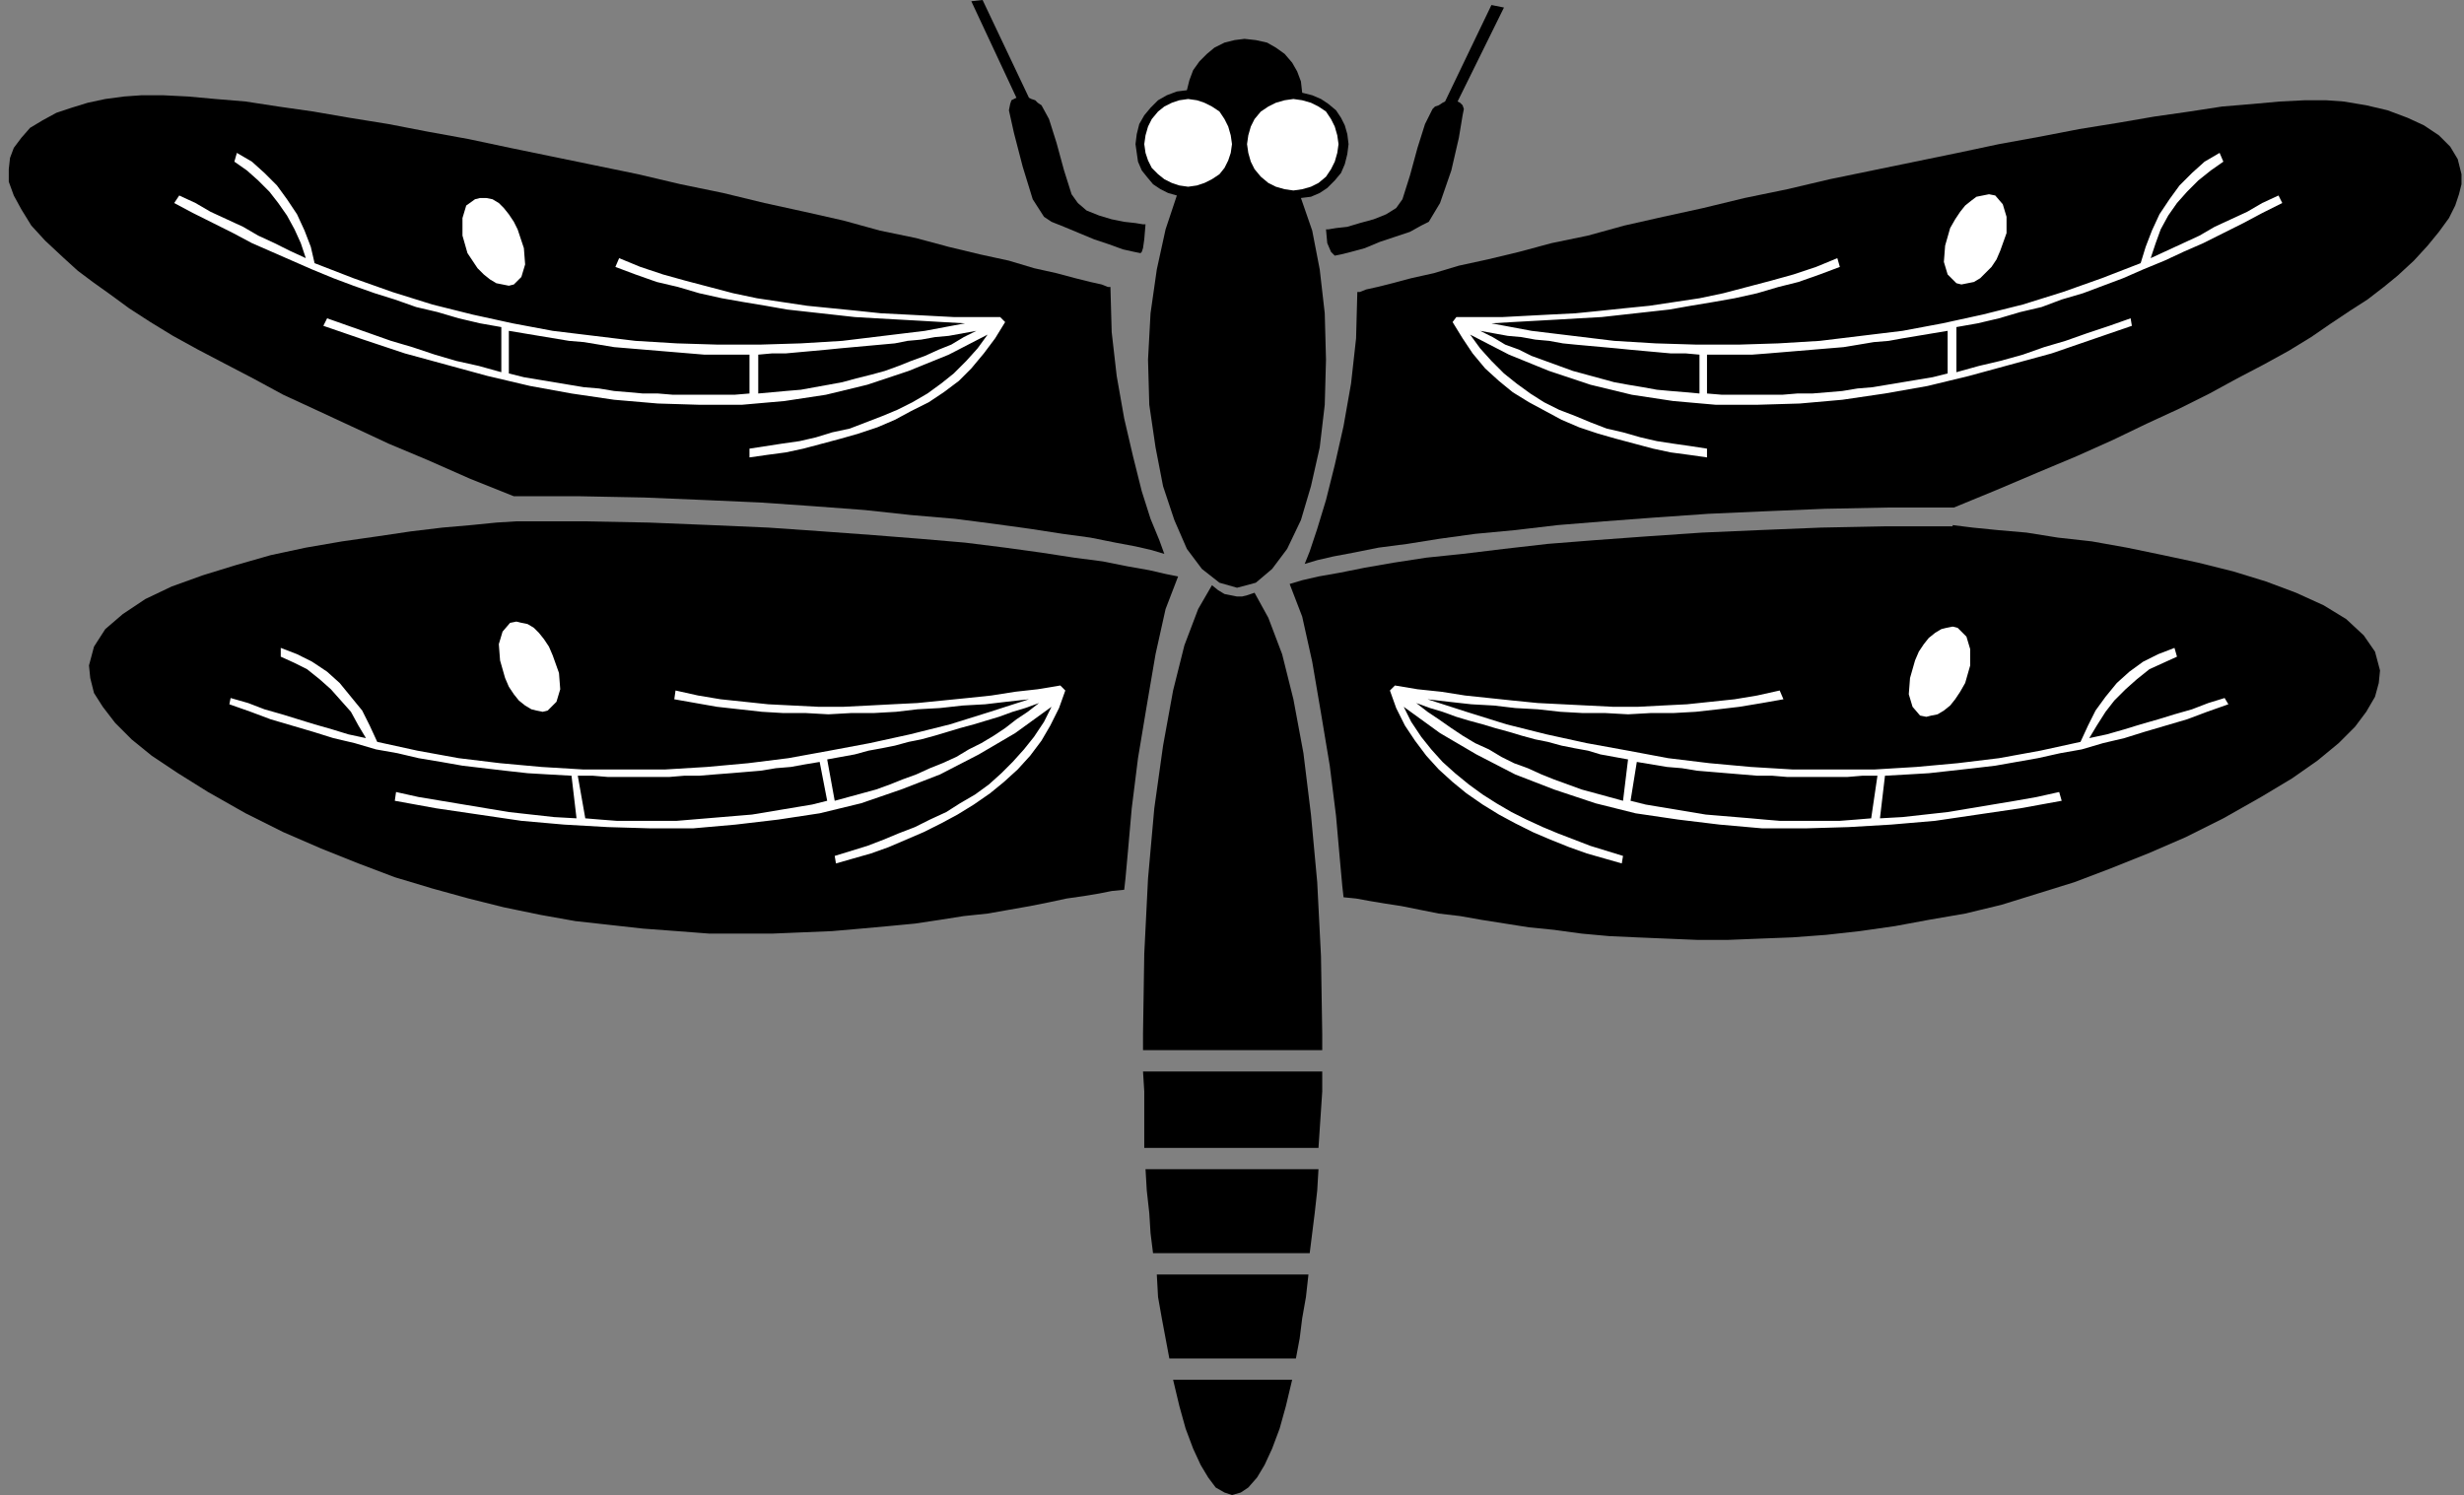<?xml version="1.0" encoding="UTF-8" standalone="no"?>
<!DOCTYPE svg PUBLIC "-//W3C//DTD SVG 1.0//EN" "http://www.w3.org/TR/2001/REC-SVG-20010904/DTD/svg10.dtd">
<svg xmlns="http://www.w3.org/2000/svg" xmlns:xlink="http://www.w3.org/1999/xlink" fill-rule="evenodd" height="1.193in" preserveAspectRatio="none" stroke-linecap="round" viewBox="0 0 1966 1193" width="1.966in">
<rect x="0" y="0" width="1966" height="1193" fill="#808080" stroke="none"/>
<style type="text/css">
.brush0 { fill: rgb(255,255,255); }
.pen0 { stroke: rgb(0,0,0); stroke-width: 1; stroke-linejoin: round; }
.brush1 { fill: none; }
.pen1 { stroke: none; }
.brush2 { fill: rgb(0,0,0); }
</style>
<g>
<polygon class="pen1 brush2" points="914,179 912,179 906,178 897,177 887,175 877,172 867,168 860,162 855,155 849,136 843,114 837,95 831,84 828,82 826,80 823,79 821,78 784,0 775,1 811,78 809,79 807,80 806,83 805,88 809,106 816,133 824,159 833,173 839,177 849,181 861,186 873,191 885,195 896,199 905,201 910,202 911,201 912,198 913,191 914,179"/>
<polygon class="pen1 brush2" points="1058,183 1060,183 1066,182 1075,181 1085,178 1096,175 1106,171 1114,166 1119,159 1125,140 1131,118 1137,99 1143,87 1145,85 1148,84 1151,82 1153,81 1190,4 1200,6 1163,81 1165,82 1167,84 1168,87 1167,92 1164,110 1158,136 1149,162 1140,177 1134,180 1125,185 1113,189 1101,193 1089,198 1078,201 1070,203 1065,204 1064,203 1062,201 1059,194 1058,183"/>
<polygon class="pen1 brush2" points="1558,419 1574,421 1594,423 1617,425 1642,429 1669,432 1697,437 1726,443 1754,449 1782,456 1808,464 1832,473 1854,483 1872,494 1886,507 1895,520 1899,535 1898,545 1895,556 1888,568 1879,580 1866,593 1849,607 1829,621 1804,636 1774,653 1744,668 1714,681 1684,693 1655,704 1626,713 1597,722 1568,729 1539,734 1512,739 1484,743 1457,746 1430,748 1404,749 1379,750 1354,750 1330,749 1306,748 1284,747 1262,745 1240,742 1220,740 1201,737 1182,734 1165,731 1148,729 1133,726 1118,723 1105,721 1093,719 1082,717 1072,716 1071,707 1069,685 1066,651 1061,611 1054,569 1047,528 1039,492 1029,466 1039,463 1052,460 1069,457 1089,453 1112,449 1138,445 1167,442 1200,438 1235,434 1273,431 1314,428 1358,425 1404,423 1453,421 1504,420 1558,420 1558,419"/>
<polygon class="pen1 brush2" points="1083,233 1085,233 1090,231 1099,229 1111,226 1126,222 1144,218 1164,212 1187,207 1212,201 1238,194 1267,188 1296,180 1327,173 1359,166 1392,158 1426,151 1460,143 1494,136 1528,129 1562,122 1595,115 1628,109 1659,103 1690,98 1719,93 1747,89 1773,85 1797,83 1819,81 1839,80 1856,80 1870,81 1888,84 1905,88 1921,94 1934,100 1946,108 1955,117 1961,127 1964,139 1964,147 1962,155 1959,164 1954,174 1946,185 1937,196 1926,208 1913,220 1902,229 1889,239 1875,248 1860,258 1844,269 1826,280 1806,291 1785,302 1763,314 1739,326 1713,338 1686,351 1657,364 1626,377 1593,391 1559,405 1506,405 1456,406 1408,408 1363,410 1320,413 1280,416 1243,419 1209,423 1177,426 1148,430 1123,434 1100,437 1080,441 1064,444 1051,447 1041,450 1045,440 1051,422 1058,399 1065,371 1072,340 1078,306 1082,270 1083,233"/>
<polygon class="pen1 brush2" points="412,416 396,417 376,419 353,421 328,424 301,428 273,432 244,437 216,443 188,451 162,459 137,468 116,478 98,490 84,502 75,516 71,531 72,541 75,553 82,564 92,577 105,590 121,603 142,617 166,632 196,649 226,664 256,677 286,689 315,700 345,709 374,717 402,724 431,730 459,735 486,738 513,741 540,743 566,745 591,745 616,745 640,744 664,743 687,741 709,739 730,737 750,734 769,731 788,729 805,726 822,723 837,720 851,717 865,715 877,713 887,711 897,710 898,701 900,679 903,645 908,605 915,563 922,522 930,486 940,460 930,458 917,455 900,452 880,448 857,445 831,441 802,437 770,433 735,430 697,427 656,424 613,421 567,419 518,417 466,416 412,416 412,416"/>
<polygon class="pen1 brush2" points="886,229 884,229 879,227 870,225 858,222 843,218 825,214 805,208 782,203 757,197 731,190 702,184 673,176 642,169 610,162 577,154 543,147 509,139 475,132 441,125 407,118 374,111 341,105 310,99 279,94 250,89 222,85 196,81 172,79 150,77 130,76 113,76 99,77 84,79 70,82 57,86 45,90 34,96 24,102 17,110 11,118 8,126 7,135 7,145 11,156 17,167 25,180 36,192 51,206 62,216 74,225 88,235 103,246 120,257 138,268 158,279 179,290 202,302 226,315 252,327 280,340 310,354 341,367 375,382 410,396 463,396 514,397 562,399 607,401 650,404 690,407 727,411 762,414 793,418 822,422 848,426 870,429 890,433 906,436 919,439 929,442 925,431 918,414 911,392 904,364 897,334 891,300 887,265 886,229"/>
<polygon class="pen1 brush2" points="1055,838 1055,835 1055,831 1055,828 1055,825 1054,763 1051,704 1046,650 1040,601 1032,558 1023,522 1012,493 1001,473 998,474 995,475 991,476 987,476 982,475 977,474 972,471 967,467 956,486 945,515 936,551 928,595 921,645 916,701 913,761 912,825 912,828 912,831 912,835 912,838 1055,838"/>
<polygon class="pen1 brush2" points="1052,916 1053,901 1054,886 1055,871 1055,855 912,855 913,871 913,886 913,901 913,916 1052,916"/>
<polygon class="pen1 brush2" points="1045,1000 1047,984 1049,968 1051,950 1052,933 914,933 915,950 917,968 918,984 920,1000 1045,1000"/>
<polygon class="pen1 brush2" points="1034,1084 1037,1068 1039,1052 1042,1035 1044,1017 923,1017 924,1035 927,1052 930,1068 933,1084 1034,1084"/>
<polygon class="pen1 brush2" points="983,1193 990,1191 996,1187 1003,1179 1009,1169 1015,1156 1021,1140 1026,1122 1031,1101 936,1101 941,1122 946,1140 952,1156 958,1169 964,1179 970,1187 977,1191 983,1193"/>
<polygon class="pen1 brush2" points="987,469 1002,465 1015,454 1027,438 1038,415 1046,388 1053,357 1057,323 1058,287 1057,250 1053,215 1047,184 1038,158 1046,157 1053,154 1059,150 1065,144 1070,138 1073,131 1075,123 1076,115 1075,107 1073,100 1070,94 1066,88 1060,83 1054,79 1047,76 1039,74 1038,65 1035,57 1031,50 1025,43 1018,38 1011,34 1002,32 993,31 985,32 977,34 969,38 963,43 957,49 952,56 949,64 947,72 939,73 931,76 924,80 918,86 913,92 909,99 907,107 906,115 907,122 908,129 911,136 915,141 920,147 926,151 932,154 939,156 930,183 923,215 918,250 916,287 917,323 922,357 928,388 937,415 947,438 959,454 973,465 987,469"/>
<polygon class="pen1 brush0" points="948,149 941,148 935,146 929,143 924,139 919,134 916,128 914,122 913,115 914,108 916,101 919,95 924,89 929,85 935,82 941,80 948,79 955,80 961,82 967,85 973,89 977,95 980,101 982,108 983,115 982,122 980,128 977,134 973,139 967,143 961,146 955,148 948,149 948,149"/>
<polygon class="pen1 brush0" points="1032,152 1039,151 1046,149 1052,146 1058,141 1062,135 1065,129 1067,122 1068,115 1067,108 1065,101 1062,95 1058,89 1052,85 1046,82 1039,80 1032,79 1025,80 1018,82 1012,85 1006,89 1001,95 998,101 996,108 995,115 996,122 998,129 1001,135 1006,141 1012,146 1018,149 1025,151 1032,152"/>
<polygon class="pen1 brush0" points="437,567 433,568 428,567 424,566 419,563 414,559 410,554 406,548 403,541 399,527 398,514 401,504 407,497 412,496 416,497 421,498 426,501 430,505 434,510 438,516 441,523 446,537 447,550 444,560 437,567"/>
<polygon class="pen1 brush0" points="410,227 406,228 401,227 396,226 391,223 386,219 381,214 377,208 373,202 369,188 369,174 372,164 379,159 383,158 388,158 393,159 398,162 402,166 406,171 410,177 413,183 418,198 419,211 416,221 410,227"/>
<polygon class="pen1 brush0" points="1532,571 1537,572 1541,571 1546,570 1551,567 1556,563 1560,558 1564,552 1568,545 1572,531 1572,518 1569,508 1562,501 1558,500 1553,501 1549,502 1544,505 1539,509 1535,514 1531,520 1528,527 1524,541 1523,554 1526,564 1532,571"/>
<polygon class="pen1 brush0" points="1561,226 1565,227 1570,226 1575,225 1580,222 1584,218 1589,213 1593,207 1596,200 1601,186 1601,173 1598,163 1592,156 1587,155 1582,156 1577,157 1573,160 1568,164 1564,169 1560,175 1556,182 1552,196 1551,209 1554,219 1561,226"/>
<polygon class="pen1 brush0" points="598,365 612,363 627,361 641,358 656,354 671,350 685,346 700,341 714,335 727,328 741,321 753,313 765,304 775,294 785,282 794,270 802,257 798,253 780,253 761,253 742,252 723,251 703,250 684,248 664,246 644,244 624,241 604,238 585,234 566,229 547,224 529,219 511,213 494,206 491,213 507,219 524,225 541,229 558,234 576,238 593,241 611,244 628,247 646,249 664,251 682,253 699,254 717,255 735,256 752,257 770,258 738,264 705,268 672,272 639,274 606,275 573,275 540,274 507,272 474,268 441,264 409,258 377,251 345,243 313,233 282,222 251,210 248,197 243,184 237,171 229,159 221,148 211,138 201,129 189,122 187,129 197,136 206,144 215,153 222,162 229,172 235,183 240,194 244,206 231,200 219,194 206,188 194,181 181,175 168,169 156,162 143,156 139,162 154,170 170,178 186,186 201,194 217,201 233,208 249,215 266,222 282,228 299,234 315,239 332,245 349,249 366,254 383,258 400,261 400,297 382,292 364,288 347,283 329,277 312,272 295,266 278,260 261,254 258,260 290,271 323,282 356,291 389,300 423,308 456,314 490,319 525,322 558,323 592,323 626,320 659,315 692,307 725,296 757,283 788,267 780,278 771,288 761,298 751,306 740,314 728,321 716,327 704,332 691,337 678,342 664,345 651,349 638,352 624,354 611,356 598,358 598,365 598,365"/>
<polygon class="pen1 brush2" points="605,314 605,283 616,282 627,282 638,281 649,280 660,279 670,278 681,277 692,276 703,275 714,274 724,272 735,271 746,269 757,268 768,266 779,264 769,269 759,275 749,279 738,284 727,288 717,292 706,296 695,299 683,302 672,305 661,307 650,309 639,311 627,312 616,313 605,314 605,314"/>
<polygon class="pen1 brush2" points="598,283 598,314 586,315 573,315 561,315 549,315 537,315 525,314 513,314 502,313 490,312 478,310 466,309 454,307 442,305 430,303 418,301 406,298 406,264 418,266 430,268 442,270 454,272 466,273 478,275 490,277 502,278 514,279 526,280 538,281 550,282 562,283 574,283 586,283 598,283"/>
<polygon class="pen1 brush0" points="1362,365 1348,363 1333,361 1319,358 1304,354 1289,350 1275,346 1260,341 1246,335 1233,328 1220,321 1207,313 1196,304 1185,294 1175,282 1167,270 1159,257 1162,253 1180,253 1199,253 1218,252 1237,251 1257,250 1277,248 1296,246 1316,244 1336,241 1356,238 1375,234 1394,229 1413,224 1431,219 1449,213 1466,206 1468,213 1452,219 1435,225 1419,229 1402,234 1384,238 1367,241 1349,244 1332,247 1314,249 1296,251 1278,253 1260,254 1243,255 1225,256 1207,257 1190,258 1222,264 1255,268 1288,272 1321,274 1354,275 1387,275 1419,274 1452,272 1485,268 1518,264 1550,258 1582,251 1614,243 1646,233 1677,222 1708,210 1712,197 1717,184 1723,171 1731,159 1739,148 1749,138 1759,129 1771,122 1774,129 1764,136 1754,144 1745,153 1737,162 1730,172 1724,183 1720,194 1716,206 1729,200 1742,194 1755,188 1767,181 1780,175 1793,169 1805,162 1818,156 1821,162 1805,170 1790,178 1774,186 1758,194 1742,201 1727,208 1710,215 1694,222 1678,228 1662,234 1645,239 1629,245 1612,249 1595,254 1578,258 1561,261 1561,297 1579,292 1596,288 1614,283 1631,277 1648,272 1665,266 1683,260 1700,254 1701,260 1669,271 1637,282 1604,291 1571,300 1538,308 1504,314 1470,319 1436,322 1402,323 1369,323 1335,320 1302,315 1269,307 1236,296 1204,283 1173,267 1181,278 1190,288 1200,298 1210,306 1221,314 1232,321 1244,327 1257,332 1269,337 1282,342 1295,345 1309,349 1322,352 1335,354 1349,356 1362,358 1362,365 1362,365"/>
<polygon class="pen1 brush2" points="1356,314 1356,283 1345,282 1333,282 1322,281 1311,280 1300,279 1290,278 1279,277 1268,276 1257,275 1247,274 1236,272 1225,271 1214,269 1203,268 1192,266 1181,264 1191,269 1201,275 1212,279 1222,284 1233,288 1244,292 1255,296 1266,299 1277,302 1288,305 1299,307 1311,309 1322,311 1333,312 1345,313 1356,314 1356,314"/>
<polygon class="pen1 brush2" points="1362,283 1362,314 1374,315 1386,315 1398,315 1410,315 1422,315 1434,314 1446,314 1458,313 1470,312 1482,310 1494,309 1506,307 1518,305 1530,303 1542,301 1554,298 1554,264 1542,266 1530,268 1518,270 1507,272 1495,273 1483,275 1471,277 1459,278 1447,279 1435,280 1423,281 1411,282 1398,283 1386,283 1374,283 1362,283"/>
<polygon class="pen1 brush0" points="667,689 681,685 695,681 709,676 723,670 737,664 751,657 764,650 777,642 790,633 801,624 812,614 822,603 831,591 838,579 845,565 850,551 846,547 828,550 810,552 791,555 772,557 752,559 732,561 712,562 693,563 673,564 653,564 633,563 613,562 594,560 575,558 557,555 539,551 538,558 555,561 572,564 590,566 608,568 625,569 643,569 661,570 679,569 697,569 715,568 732,566 750,565 768,563 786,562 803,560 821,558 790,568 758,578 726,586 694,593 662,599 629,605 597,609 564,612 531,614 498,614 465,614 432,612 399,609 366,605 333,599 301,592 295,579 289,567 280,556 271,545 261,536 249,528 237,522 224,517 224,524 235,529 245,534 255,542 264,550 272,559 280,568 286,579 292,589 278,586 265,582 251,578 238,574 225,570 211,566 198,561 184,557 183,562 200,568 216,574 233,579 250,584 266,589 283,593 300,598 317,601 334,605 352,608 369,611 386,613 403,615 421,617 438,618 456,619 460,653 442,652 424,650 406,648 388,645 370,642 352,639 334,636 316,632 315,639 348,645 382,650 416,655 450,658 485,660 519,661 553,661 587,658 621,654 654,649 687,641 719,630 750,618 781,602 810,585 839,564 833,576 825,588 817,598 808,608 799,617 789,626 778,634 766,641 755,648 742,654 730,660 717,665 705,670 692,675 679,679 666,683 667,689 667,689"/>
<polygon class="pen1 brush2" points="666,639 660,606 671,604 682,602 693,599 704,597 714,595 725,592 735,590 746,587 756,584 766,581 777,578 787,575 797,572 808,568 818,565 829,561 820,568 811,574 802,581 793,587 783,593 773,598 763,604 752,609 742,613 731,618 720,622 710,626 699,630 688,633 677,636 666,639 666,639"/>
<polygon class="pen1 brush2" points="654,608 660,639 648,642 636,644 624,646 612,648 600,650 588,651 576,652 564,653 552,654 540,655 528,655 516,655 504,655 492,655 479,654 467,653 461,619 473,619 485,620 497,620 509,620 522,620 534,620 546,619 558,619 570,618 583,617 595,616 607,615 619,613 631,612 642,610 654,608"/>
<polygon class="pen1 brush0" points="1294,689 1280,685 1266,681 1252,676 1237,670 1223,664 1209,657 1196,650 1183,642 1170,633 1159,624 1148,614 1138,603 1129,591 1121,579 1114,565 1109,551 1113,547 1131,550 1150,552 1169,555 1188,557 1207,559 1227,561 1247,562 1267,563 1287,564 1307,564 1326,563 1346,562 1365,560 1384,558 1402,555 1420,551 1423,558 1406,561 1388,564 1371,566 1353,568 1335,569 1317,569 1299,570 1281,569 1263,569 1245,568 1227,566 1209,565 1192,563 1174,562 1156,560 1139,558 1170,568 1202,578 1234,586 1266,593 1299,599 1331,605 1364,609 1397,612 1430,614 1463,614 1496,614 1529,612 1562,609 1595,605 1628,599 1660,592 1666,579 1672,567 1680,556 1689,545 1699,536 1710,528 1722,522 1735,517 1737,524 1726,529 1715,534 1705,542 1696,550 1687,559 1680,568 1673,579 1667,589 1681,586 1695,582 1708,578 1722,574 1735,570 1749,566 1762,561 1775,557 1778,562 1761,568 1745,574 1728,579 1711,584 1695,589 1678,593 1661,598 1644,601 1626,605 1609,608 1592,611 1575,613 1557,615 1539,617 1522,618 1504,619 1500,653 1518,652 1536,650 1554,648 1572,645 1590,642 1608,639 1625,636 1643,632 1645,639 1612,645 1578,650 1544,655 1509,658 1475,660 1441,661 1406,661 1372,658 1339,654 1305,649 1273,641 1240,630 1209,618 1178,602 1149,585 1120,564 1126,576 1134,588 1142,598 1151,608 1161,617 1172,626 1183,634 1194,641 1206,648 1218,654 1231,660 1243,665 1256,670 1269,675 1282,679 1295,683 1294,689 1294,689"/>
<polygon class="pen1 brush2" points="1295,639 1299,606 1288,604 1277,602 1267,599 1256,597 1246,595 1235,592 1225,590 1214,587 1204,584 1193,581 1183,578 1172,575 1162,572 1151,568 1141,565 1130,561 1139,568 1148,574 1158,581 1167,587 1177,593 1188,598 1198,604 1208,609 1219,613 1230,618 1240,622 1251,626 1262,630 1273,633 1284,636 1295,639 1295,639"/>
<polygon class="pen1 brush2" points="1306,608 1301,639 1313,642 1325,644 1337,646 1349,648 1361,650 1373,651 1385,652 1397,653 1408,654 1420,655 1432,655 1444,655 1456,655 1468,655 1481,654 1493,653 1498,619 1486,619 1474,620 1462,620 1450,620 1438,620 1426,620 1414,619 1402,619 1390,618 1378,617 1366,616 1354,615 1342,613 1330,612 1318,610 1306,608"/>
</g>
</svg>

